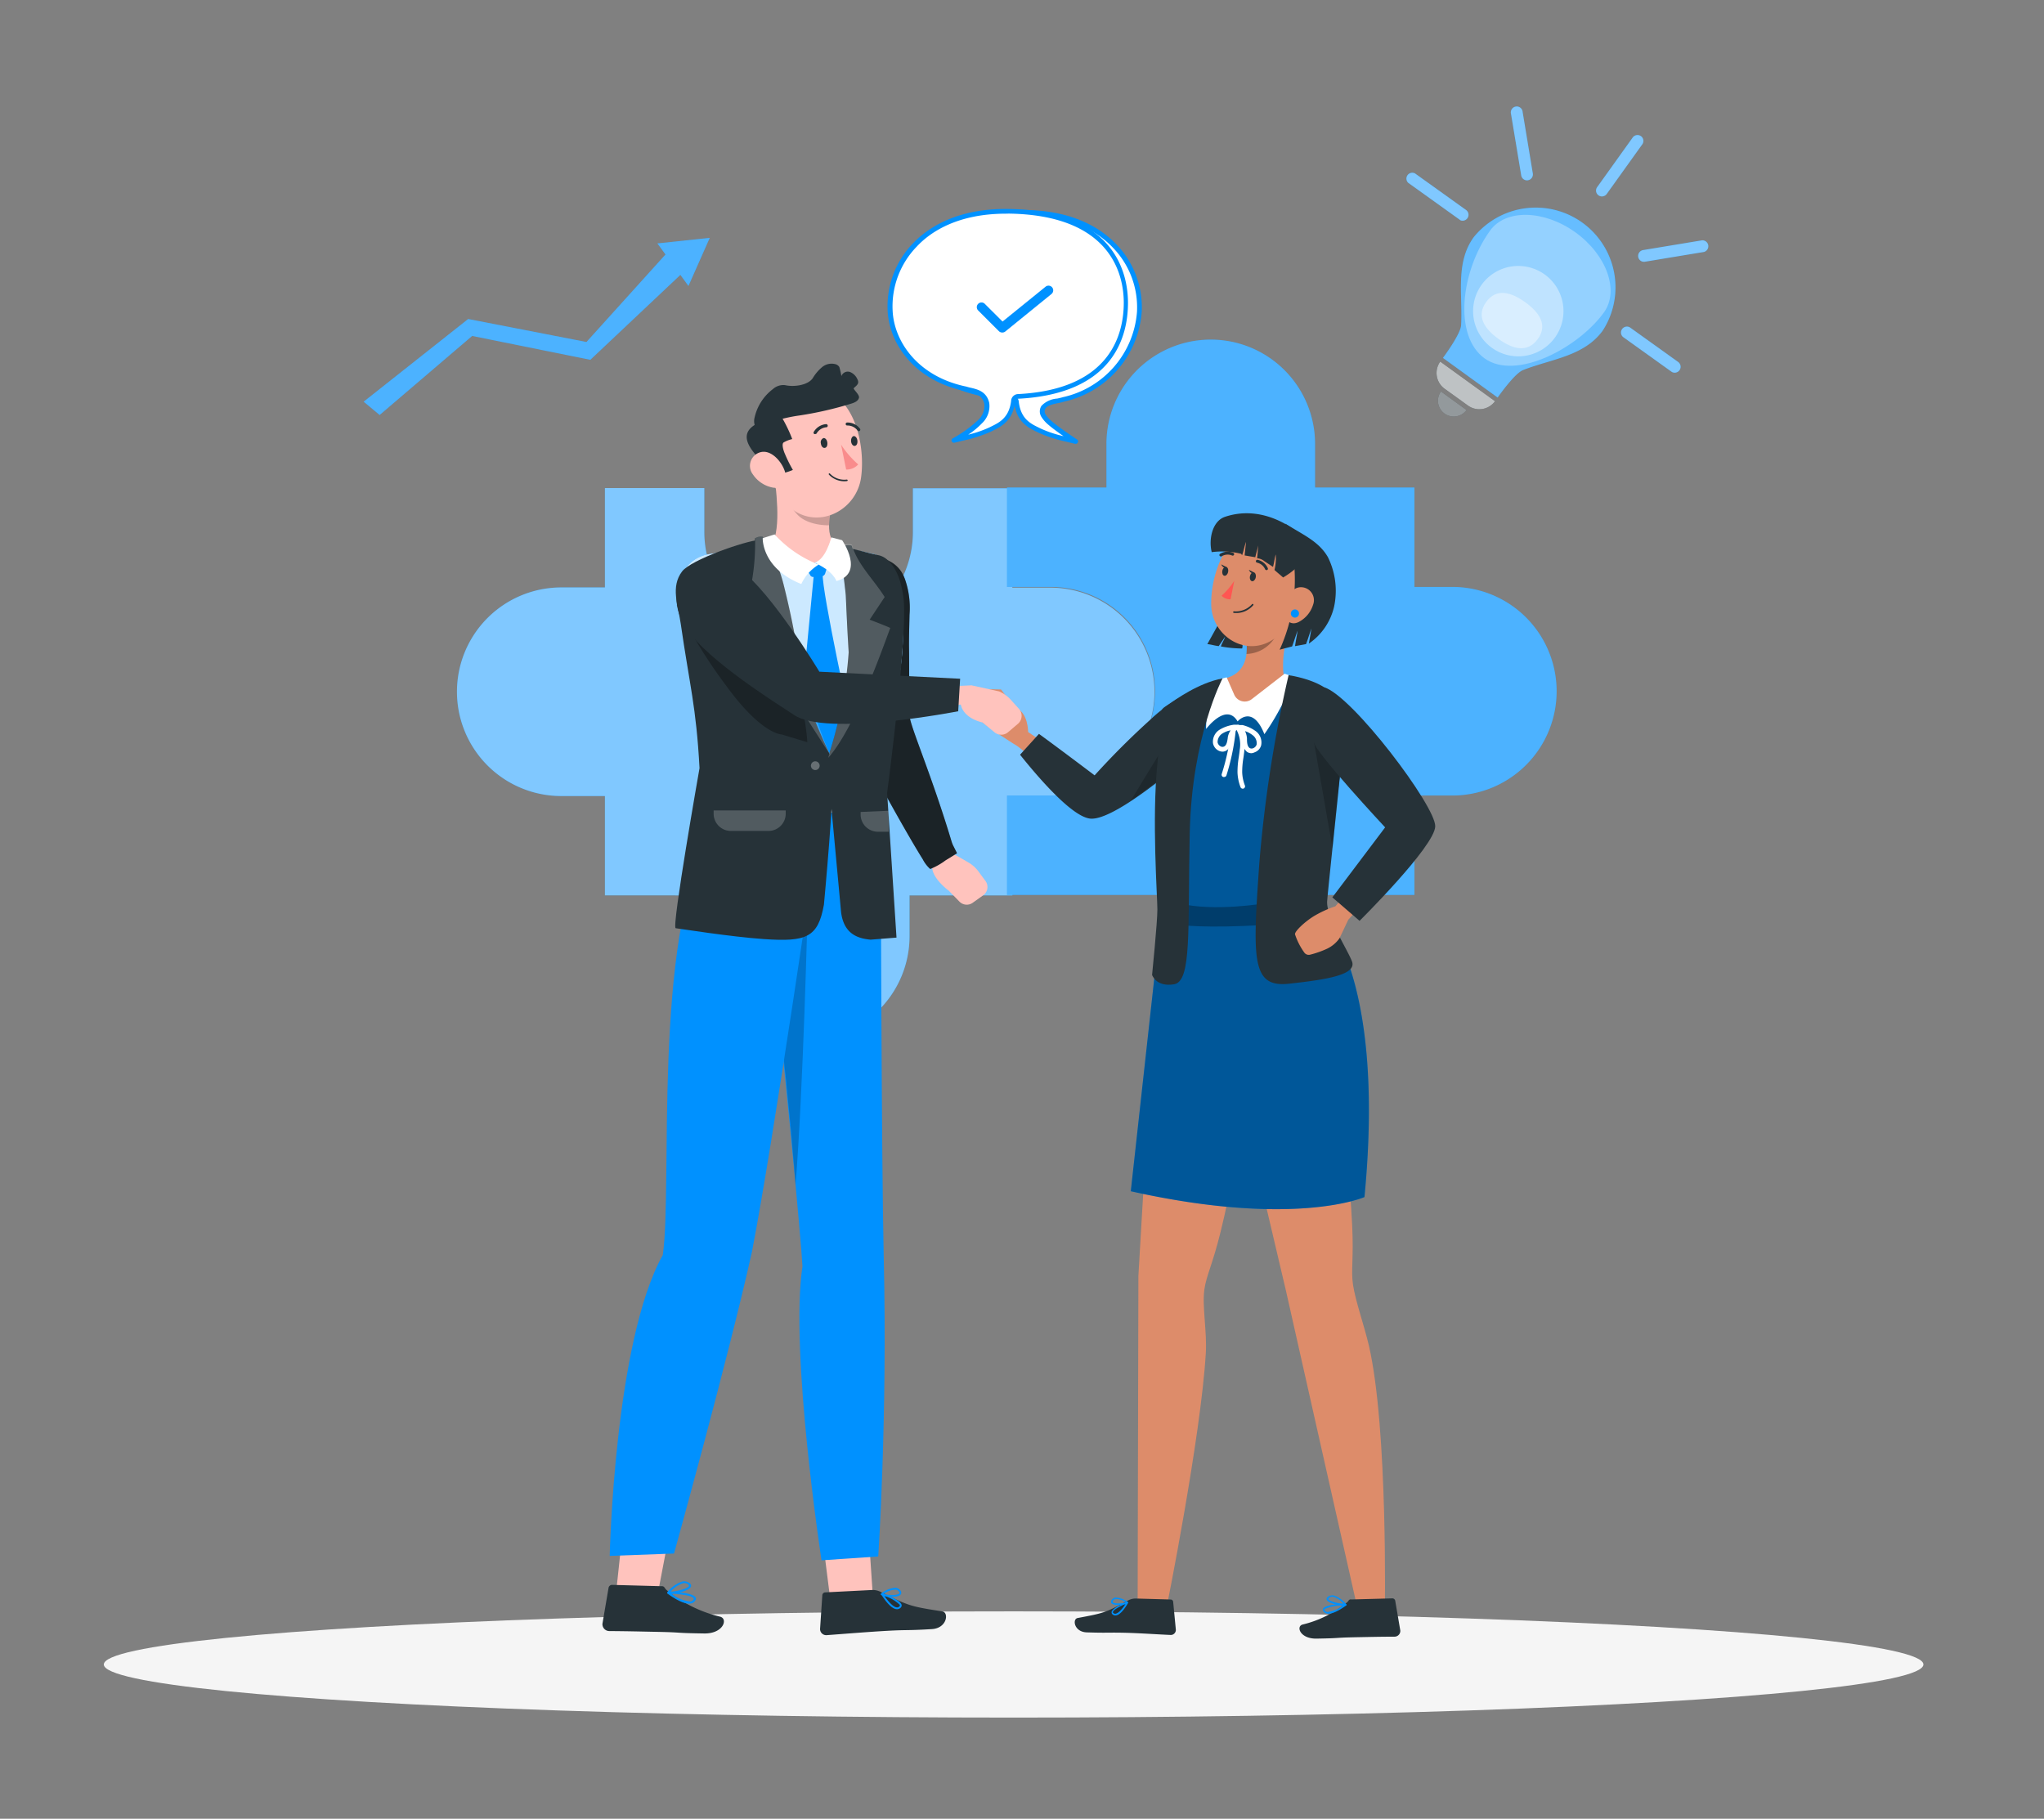 <svg xmlns="http://www.w3.org/2000/svg" width="345" height="307" viewBox="0 0 345 307">
  <rect x="0" y="0" width="345" height="307" fill="#808080" stroke="none"/>
  <g id="Group_938" data-name="Group 938" transform="translate(-15252 -5292)">
    <g id="Group_906" data-name="Group 906" transform="translate(1154 1040)" opacity="0">
      <rect id="Rectangle_1318" data-name="Rectangle 1318" width="345" height="307" transform="translate(14098 4252)" fill="#fff"/>
    </g>
    <g id="Partnership-rafiki" transform="translate(15218.233 5231.824)">
      <g id="freepik--Shadow--inject-8" transform="translate(51.29 332.176)">
        <ellipse id="freepik--path--inject-8" cx="153.563" cy="8.966" rx="153.563" ry="8.966" fill="#f5f5f5"/>
      </g>
      <g id="freepik--Puzzle--inject-8" transform="translate(110.897 117.502)">
        <path id="Path_23123" data-name="Path 23123" d="M244.282,196.041A17.606,17.606,0,0,1,226.7,213.648h-6.4v16.775H202.939V237.3a17.6,17.6,0,1,1-35.209,0l0-6.883H151.522V213.648h-7.366a17.606,17.606,0,1,1,0-35.213h7.366V161.66H168.3v7.4a17.6,17.6,0,1,0,35.209,0l0-7.366h16.775v16.775H226.7A17.606,17.606,0,0,1,244.282,196.041Z" transform="translate(-126.55 -136.601)" fill="#0091ff"/>
        <g id="Group_923" data-name="Group 923" transform="translate(0 25.059)" opacity="0.5">
          <path id="Path_23124" data-name="Path 23124" d="M244.282,196.041A17.606,17.606,0,0,1,226.7,213.648h-6.4v16.775H202.939V237.3a17.6,17.6,0,1,1-35.209,0l0-6.883H151.522V213.648h-7.366a17.606,17.606,0,1,1,0-35.213h7.366V161.66H168.3v7.4a17.6,17.6,0,1,0,35.209,0l0-7.366h16.775v16.775H226.7A17.606,17.606,0,0,1,244.282,196.041Z" transform="translate(-126.55 -161.66)" fill="#fff"/>
        </g>
        <path id="Path_23125" data-name="Path 23125" d="M251.146,206.98H243.78v16.775h68.762V206.98h6.392a17.606,17.606,0,1,0,0-35.213h-6.392V154.992H295.768v-7.366a17.606,17.606,0,0,0-35.213,0v7.366H243.78v16.775h7.366a17.606,17.606,0,1,1,0,35.213Z" transform="translate(-150.933 -130.02)" fill="#0091ff"/>
        <g id="Group_924" data-name="Group 924" transform="translate(92.847)" opacity="0.3">
          <path id="Path_23126" data-name="Path 23126" d="M251.146,206.98H243.78v16.775h68.762V206.98h6.392a17.606,17.606,0,1,0,0-35.213h-6.392V154.992H295.768v-7.366a17.606,17.606,0,0,0-35.213,0v7.366H243.78v16.775h7.366a17.606,17.606,0,1,1,0,35.213Z" transform="translate(-243.78 -130.02)" fill="#fff"/>
        </g>
      </g>
      <g id="freepik--speech-bubbles--inject-8" transform="translate(183.574 95.45)">
        <path id="Path_23127" data-name="Path 23127" d="M250.766,141.575l-1.481-.372a22.253,22.253,0,0,1-4.633-1.5l-.2-.1c-1.457-.7-3.279-1.584-3.667-4.649a.832.832,0,0,0-.7-.792c-13.575-.657-18.3-7.841-18.311-15.84,0-7.841,5.156-15.246,19.8-15.42,13.575-.166,20.37,8.189,19.959,16.8a16.463,16.463,0,0,1-12.775,14.739c-1.006.341-2.8.4-3.422,1.307a1.362,1.362,0,0,0,0,1.465,5.362,5.362,0,0,0,1.069,1.2C247.859,139.667,250.766,141.575,250.766,141.575Z" transform="translate(-219.033 -102.328)" fill="#fff"/>
        <path id="Path_23128" data-name="Path 23128" d="M250.661,141.865h-.1l-1.481-.364a22.867,22.867,0,0,1-4.712-1.529l-.19-.1c-1.465-.7-3.477-1.671-3.889-4.958,0-.071-.071-.459-.341-.475-16.244-.792-18.676-10.494-18.684-16.2,0-4.681,1.956-15.595,20.2-15.84,8.609-.087,13.464,3.073,16.062,5.766a15.286,15.286,0,0,1,4.3,11.452,16.791,16.791,0,0,1-13.052,15.112,7.852,7.852,0,0,1-1.014.253c-.847.174-1.806.372-2.162.895a.95.95,0,0,0,0,1.022,5.046,5.046,0,0,0,.99,1.109c1.418,1.22,4.293,3.1,4.324,3.128a.388.388,0,0,1,.143.483A.4.4,0,0,1,250.661,141.865Zm-8.783-38.674h-.4c-17.535.214-19.42,10.573-19.412,15.048,0,5.433,2.336,14.66,17.931,15.413a1.212,1.212,0,0,1,1.085,1.172c.364,2.851,2,3.643,3.445,4.34l.2.1a19.27,19.27,0,0,0,3.9,1.307c-.879-.61-1.885-1.346-2.574-1.94a5.663,5.663,0,0,1-1.141-1.291,1.711,1.711,0,0,1,0-1.893,4.035,4.035,0,0,1,2.653-1.22c.356-.079.7-.15.966-.238A15.991,15.991,0,0,0,261.029,119.6a14.486,14.486,0,0,0-4.079-10.866C254.511,106.185,249.917,103.192,241.878,103.192Z" transform="translate(-218.928 -102.222)" fill="#0091ff"/>
        <path id="Path_23129" data-name="Path 23129" d="M234.023,138.2a3.586,3.586,0,0,0,1.148-3.121c-.491-2.067-2.321-2.035-3.5-2.431-8.2-1.719-12.506-7.659-12.775-13.155-.412-8.609,6.384-16.973,19.959-16.806,14.652.182,19.8,7.587,19.8,15.42,0,7.976-4.752,15.159-18.311,15.84-.451,0-.657.436-.713.792-.38,3.065-2.2,3.96-3.659,4.649l-.2.1a22.728,22.728,0,0,1-4.633,1.5l-1.481.364A21.721,21.721,0,0,0,234.023,138.2Z" transform="translate(-218.431 -102.283)" fill="#fff"/>
        <path id="Path_23130" data-name="Path 23130" d="M229.518,141.637a.393.393,0,0,1-.2-.737,21.227,21.227,0,0,0,4.261-3.073,3.242,3.242,0,0,0,1.061-2.764c-.341-1.434-1.378-1.679-2.471-1.94-.269-.063-.539-.127-.792-.206-8.633-1.806-12.783-8.094-13.044-13.512a15.309,15.309,0,0,1,4.3-11.46c2.6-2.685,7.453-5.877,16.062-5.766,18.216.23,20.2,11.136,20.2,15.84,0,5.71-2.439,15.42-18.684,16.2-.269,0-.333.4-.341.475-.412,3.279-2.424,4.253-3.889,4.958l-.19.1a23.356,23.356,0,0,1-4.752,1.529l-1.489.364Zm8.783-38.666c-8.047,0-12.672,2.994-15.048,5.544a14.486,14.486,0,0,0-4.079,10.866c.246,5.116,4.2,11.088,12.458,12.783a7.708,7.708,0,0,0,.792.206c1.093.261,2.6.618,3.049,2.519a3.956,3.956,0,0,1-1.236,3.477h0a13.029,13.029,0,0,1-2.313,1.909,18.921,18.921,0,0,0,3.6-1.236l.2-.1c1.441-.7,3.081-1.489,3.445-4.34a1.2,1.2,0,0,1,1.085-1.172c15.587-.752,17.923-9.979,17.931-15.42,0-4.443-1.877-14.8-19.42-15.048Zm-4.4,35.126Z" transform="translate(-218.314 -102.176)" fill="#0091ff"/>
        <path id="Path_23131" data-name="Path 23131" d="M238.39,122.4l3.453,3.453,7.8-6.32" transform="translate(-222.489 -105.786)" fill="#fff"/>
        <path id="Path_23132" data-name="Path 23132" d="M241.623,126.429a.792.792,0,0,1-.562-.23l-3.453-3.453a.792.792,0,1,1,1.117-1.117l2.954,2.946,7.247-5.869a.792.792,0,1,1,1,1.228l-7.8,6.336a.792.792,0,0,1-.5.158Z" transform="translate(-222.269 -105.572)" fill="#0091ff"/>
      </g>
      <g id="freepik--light-bulb--inject-8" transform="translate(271.151 78.176)">
        <path id="Path_23133" data-name="Path 23133" d="M369.949,96.724a1.006,1.006,0,0,0,1.156-.356l6-8.379a.982.982,0,0,0-.23-1.386,1,1,0,0,0-1.386.23l-6,8.379a.982.982,0,0,0,.23,1.386.935.935,0,0,0,.23.127Z" transform="translate(-337.294 -81.625)" fill="#0091ff"/>
        <path id="Path_23134" data-name="Path 23134" d="M378.911,112.423a1,1,0,0,0,.507.048l9.956-1.647a1,1,0,0,0-.325-1.964l-9.956,1.647a1,1,0,0,0-.182,1.917Z" transform="translate(-339.159 -86.292)" fill="#0091ff"/>
        <path id="Path_23135" data-name="Path 23135" d="M338.053,102.5a1,1,0,0,0,.927-1.742l-8.633-6.186a.99.99,0,0,0-1.156,1.584l8.633,6.186a.937.937,0,0,0,.23.158Z" transform="translate(-328.889 -83.296)" fill="#0091ff"/>
        <path id="Path_23136" data-name="Path 23136" d="M383.338,134.965a1,1,0,0,0,.935-1.742l-8.118-5.821a1,1,0,0,0-1.164,1.624l8.118,5.813a1.109,1.109,0,0,0,.23.127Z" transform="translate(-338.391 -90.111)" fill="#0091ff"/>
        <path id="Path_23137" data-name="Path 23137" d="M353.525,92.748a1,1,0,0,0,1.331-1.093l-1.719-10.383a1,1,0,1,0-1.964.325l1.719,10.359a.99.99,0,0,0,.634.792Z" transform="translate(-333.518 -80.367)" fill="#0091ff"/>
        <g id="Group_925" data-name="Group 925" opacity="0.5">
          <path id="Path_23138" data-name="Path 23138" d="M369.949,96.724a1.006,1.006,0,0,0,1.156-.356l6-8.379a.982.982,0,0,0-.23-1.386,1,1,0,0,0-1.386.23l-6,8.379a.982.982,0,0,0,.23,1.386.935.935,0,0,0,.23.127Z" transform="translate(-337.294 -81.625)" fill="#fff"/>
          <path id="Path_23139" data-name="Path 23139" d="M378.911,112.423a1,1,0,0,0,.507.048l9.956-1.647a1,1,0,0,0-.325-1.964l-9.956,1.647a1,1,0,0,0-.182,1.917Z" transform="translate(-339.159 -86.292)" fill="#fff"/>
          <path id="Path_23140" data-name="Path 23140" d="M338.053,102.5a1,1,0,0,0,.927-1.742l-8.633-6.186a.99.99,0,0,0-1.156,1.584l8.633,6.186a.937.937,0,0,0,.23.158Z" transform="translate(-328.889 -83.296)" fill="#fff"/>
          <path id="Path_23141" data-name="Path 23141" d="M383.338,134.965a1,1,0,0,0,.935-1.742l-8.118-5.821a1,1,0,0,0-1.164,1.624l8.118,5.813a1.109,1.109,0,0,0,.23.127Z" transform="translate(-338.391 -90.111)" fill="#fff"/>
          <path id="Path_23142" data-name="Path 23142" d="M353.525,92.748a1,1,0,0,0,1.331-1.093l-1.719-10.383a1,1,0,1,0-1.964.325l1.719,10.359a.99.99,0,0,0,.634.792Z" transform="translate(-333.518 -80.367)" fill="#fff"/>
        </g>
        <path id="Path_23143" data-name="Path 23143" d="M341.866,106.879a13.464,13.464,0,0,1,21.78,15.769c-3.168,4.364-8.768,4.8-13.464,6.669-1.457.578-4.277,4.633-4.277,4.633l-9.235-6.692s2.97-3.96,3.065-5.5C340.044,116.707,338.706,111.243,341.866,106.879Z" transform="translate(-330.507 -84.842)" fill="#0091ff"/>
        <path id="Path_23144" data-name="Path 23144" d="M341.866,106.879a13.464,13.464,0,0,1,21.78,15.769c-3.168,4.364-8.768,4.8-13.464,6.669-1.457.578-4.277,4.633-4.277,4.633l-9.235-6.692s2.97-3.96,3.065-5.5C340.044,116.707,338.706,111.243,341.866,106.879Z" transform="translate(-330.507 -84.842)" fill="#fff" opacity="0.4"/>
        <path id="Path_23145" data-name="Path 23145" d="M336.649,139.272l3.96,2.851a3.271,3.271,0,0,0,4.57-.729h0l-9.243-6.685h0a3.279,3.279,0,0,0,.713,4.562Z" transform="translate(-330.225 -91.67)" fill="#263238"/>
        <path id="Path_23146" data-name="Path 23146" d="M336.711,144.8h0a2.669,2.669,0,0,0,3.722-.594h0l-4.316-3.128h0a2.669,2.669,0,0,0,.594,3.722Z" transform="translate(-330.287 -92.995)" fill="#263238"/>
        <path id="Path_23147" data-name="Path 23147" d="M336.711,144.8h0a2.669,2.669,0,0,0,3.722-.594h0l-4.316-3.128h0a2.669,2.669,0,0,0,.594,3.722Z" transform="translate(-330.287 -92.995)" fill="#fff" opacity="0.5"/>
        <g id="Group_926" data-name="Group 926" transform="translate(5.089 43.04)" opacity="0.7">
          <path id="Path_23148" data-name="Path 23148" d="M336.649,139.272l3.96,2.851a3.271,3.271,0,0,0,4.57-.729h0l-9.243-6.685h0a3.279,3.279,0,0,0,.713,4.562Z" transform="translate(-335.314 -134.71)" fill="#fff"/>
        </g>
        <path id="Path_23149" data-name="Path 23149" d="M345.562,106.107c-4.934,6.883-6.209,17.765-.895,21.566s15.84-1.822,20.133-7.778c2.63-3.667.459-9.734-4.855-13.535S348.176,102.44,345.562,106.107Z" transform="translate(-331.455 -85.164)" fill="#fff" opacity="0.3"/>
        <path id="Path_23150" data-name="Path 23150" d="M344.534,117.5a7.627,7.627,0,1,0,10.637-1.75,7.627,7.627,0,0,0-10.637,1.75Z" transform="translate(-331.845 -87.428)" fill="#fff" opacity="0.4"/>
        <path id="Path_23151" data-name="Path 23151" d="M345.69,121.6c-1.727,2.376-.3,4.53,2.107,6.257s4.871,2.376,6.6,0,.269-4.5-2.131-6.225S347.409,119.221,345.69,121.6Z" transform="translate(-332.225 -88.623)" fill="#fff" opacity="0.4"/>
      </g>
      <g id="freepik--Arrow--inject-8" transform="translate(95.144 100.323)">
        <path id="Path_23152" data-name="Path 23152" d="M106.66,135.987l2.7,2.249,15.618-13.345,19.943,4.031,15.2-14.335,1.362,1.869,3.6-8.126-8.839.942,1.362,1.869-13.337,14.771-19.967-3.881Z" transform="translate(-106.66 -108.33)" fill="#0091ff"/>
        <g id="Group_927" data-name="Group 927" opacity="0.3">
          <path id="Path_23153" data-name="Path 23153" d="M106.66,135.987l2.7,2.249,15.618-13.345,19.943,4.031,15.2-14.335,1.362,1.869,3.6-8.126-8.839.942,1.362,1.869-13.337,14.771-19.967-3.881Z" transform="translate(-106.66 -108.33)" fill="#fff"/>
        </g>
      </g>
      <g id="freepik--character-2--inject-8" transform="translate(198.585 146.811)">
        <path id="Path_23154" data-name="Path 23154" d="M288.63,284.6c.459,7.176-1.315,16.41-3.01,23.293-1.4,5.687-2.376,7.255-2.748,9.773-.4,2.867.467,7.128.246,10.732-.847,14.256-6.645,43.085-6.645,43.085l-4.863-.309.127-55.813L274.9,261.28,294.1,266.4C296.012,276.9,288.63,284.6,288.63,284.6Z" transform="translate(-244.409 -186.629)" fill="#dd8c6a"/>
        <path id="Path_23155" data-name="Path 23155" d="M316.641,373.325l-4.419-.127-12.268-54.49-12.4-52.724,19.887-.594c4.752,9.5-.071,19.008-.071,19.008,2.479,6.756,3.421,16.109,3.762,23.2.285,5.845-.23,7.635.15,10.146.444,2.867,1.837,6.677,2.669,10.217C317.211,342.009,316.641,373.325,316.641,373.325Z" transform="translate(-247.725 -187.484)" fill="#dd8c6a"/>
        <path id="Path_23156" data-name="Path 23156" d="M241.411,204.573l2.313,3.041c2.3.713,2.257,4.142,2.257,4.142.5.388,5.188,3.35,6.281,4.309l-2.764,2.978c-1.2-1.83-5.354-4.926-5.354-4.926s-5.655-3.461-6.582-4.7.618-4.91.618-4.91Z" transform="translate(-237.266 -174.822)" fill="#dd8c6a"/>
        <path id="Path_23157" data-name="Path 23157" d="M249.742,212.168c3.794,2.764,9.393,7,9.393,7a132.633,132.633,0,0,1,9.425-9.417A26.675,26.675,0,0,1,275.49,205l-.974,11.4c-3,2.582-12.411,10.391-16.086,10.074-3.033-.261-8.665-6.764-11.88-10.787Z" transform="translate(-239.197 -174.924)" fill="#263238"/>
        <path id="Path_23158" data-name="Path 23158" d="M270.15,225.09c2-3.382,7.5-12.26,7.5-12.26l1.315,2.986-.887,3.279C276.684,220.267,272.162,223.625,270.15,225.09Z" transform="translate(-244.106 -176.552)" opacity="0.2"/>
        <path id="Path_23159" data-name="Path 23159" d="M306.234,210.14a236.476,236.476,0,0,1-4.483,31.047s11.6,9.5,7.841,48.542c0,0-11.738,5.2-39.442-.982l5.267-47.734s-1.22-31.023,2.075-34.484c2.915-3.073,15.626-7.128,25.344-2.313A6.122,6.122,0,0,1,306.234,210.14Z" transform="translate(-244.106 -174.298)" fill="#0091ff"/>
        <path id="Path_23160" data-name="Path 23160" d="M306.234,210.14a236.476,236.476,0,0,1-4.483,31.047s11.6,9.5,7.841,48.542c0,0-11.738,5.2-39.442-.982l5.267-47.734s-1.22-31.023,2.075-34.484c2.915-3.073,15.626-7.128,25.344-2.313A6.122,6.122,0,0,1,306.234,210.14Z" transform="translate(-244.106 -174.298)" opacity="0.4"/>
        <path id="Path_23161" data-name="Path 23161" d="M294.88,250.16s-8.5,1.473-14.47,0V253.8s4.443.642,14.47,0Z" transform="translate(-246.24 -184.316)" opacity="0.3"/>
        <path id="Path_23162" data-name="Path 23162" d="M301.177,188c-1.125,3.168-2.59,8.831-1.386,12.086a1.774,1.774,0,0,1-.689,2.115c-2.447,1.766-6.431,3.168-9.425,2.875-3.841-.42-2.843-3.168-1.861-4.633.261-.4.673-.958,1.141-1.045,3.778-.642,4.5-3.477,4.206-6.336Z" transform="translate(-247.594 -171.388)" fill="#dd8c6a"/>
        <path id="Path_23163" data-name="Path 23163" d="M299.552,190.61l-4.752,2.97a11.694,11.694,0,0,1,0,2.107,5.845,5.845,0,0,0,4.752-2.7C300.106,191.98,299.94,190.792,299.552,190.61Z" transform="translate(-249.233 -171.931)" opacity="0.3"/>
        <path id="Path_23164" data-name="Path 23164" d="M288.606,190.05l-2.146,3.857c.665.055,1.267.277,1.933.333.333-.523.729-1.038,1.061-1.584-.127.539-.562,1.117-.7,1.647a20.694,20.694,0,0,0,3.58.341,1.37,1.37,0,0,0-.087-1.085,6.645,6.645,0,0,0-3.168-3.279Z" transform="translate(-247.498 -171.814)" fill="#263238"/>
        <path id="Path_23165" data-name="Path 23165" d="M302.749,179.076c-1.386,4.934-1.948,7.92-5.029,9.916-4.633,3.041-10.3-.594-10.431-5.837-.1-4.752,2.186-12.007,7.508-12.934a6.993,6.993,0,0,1,8.1,5.631,7.129,7.129,0,0,1-.15,3.223Z" transform="translate(-247.67 -167.667)" fill="#dd8c6a"/>
        <path id="Path_23166" data-name="Path 23166" d="M291.638,181.43a12.221,12.221,0,0,1-2.138,2.511,1.98,1.98,0,0,0,1.521.61Z" transform="translate(-248.13 -170.021)" fill="#ff5652"/>
        <path id="Path_23167" data-name="Path 23167" d="M298.583,178.684a.3.3,0,0,0,.119,0,.254.254,0,0,0,.119-.325,2.447,2.447,0,0,0-1.734-1.41.244.244,0,1,0-.071.483h0a1.964,1.964,0,0,1,1.362,1.133A.238.238,0,0,0,298.583,178.684Z" transform="translate(-249.65 -169.089)" fill="#263238"/>
        <path id="Path_23168" data-name="Path 23168" d="M289.181,176a.229.229,0,0,0,.238,0,1.925,1.925,0,0,1,1.75-.135.246.246,0,0,0,.325-.111.238.238,0,0,0-.1-.325,2.447,2.447,0,0,0-2.233.143.238.238,0,0,0-.1.325h0A.293.293,0,0,0,289.181,176Z" transform="translate(-248.033 -168.73)" fill="#263238"/>
        <path id="Path_23169" data-name="Path 23169" d="M299.458,201.22l-5.544,4.293a1.94,1.94,0,0,1-2.986-.792l-1.259-2.883-1.473.38a.927.927,0,0,0-.689.7c-.293,1.354-1.37,4.665-1.307,7.635,0,0,3.4-4.546,5.314-1.275,0,0,2.5-2.954,4.522,2.154a42.95,42.95,0,0,0,3.422-5.853c1.038-2.424,1.735-3.738,1.735-3.738Z" transform="translate(-247.443 -174.137)" fill="#fff"/>
        <path id="Path_23170" data-name="Path 23170" d="M302.319,201.53a219.776,219.776,0,0,0-4.95,31.87c-1.117,16.062-1.346,20.917,5.005,20.22s11.555-1.5,10.629-3.81-4.388-7.516-4.174-10.169,2.424-23.333,2.677-26.461S313.645,203.486,302.319,201.53Z" transform="translate(-249.639 -174.202)" fill="#263238"/>
        <path id="Path_23171" data-name="Path 23171" d="M305.149,254.127c-.079-.428,1.441-1.972,3.168-3.049a18.611,18.611,0,0,1,3.643-1.671s3.548-4.174,4.53-5.306l2.74,2.376a71.044,71.044,0,0,0-5.093,5.2l-1.473,3.113a5.449,5.449,0,0,1-2.067,1.758,16.186,16.186,0,0,1-2.891,1.022.927.927,0,0,1-1.022-.4,11.365,11.365,0,0,1-1.537-3.033Z" transform="translate(-251.385 -183.056)" fill="#dd8c6a"/>
        <path id="Path_23172" data-name="Path 23172" d="M286.586,202.21s-5.2,9.789-5.544,26.136.372,25.012-2.653,25.511-3.7-1.584-3.7-1.584.895-8.87.895-11.033-.95-15.254,0-24.608,0-8.783,1.584-9.829S282.341,203.073,286.586,202.21Z" transform="translate(-245.05 -174.343)" fill="#263238"/>
        <path id="Path_23173" data-name="Path 23173" d="M312.331,233.787,309.21,215.88s2.574,2.622,4.483,4.633C313.328,224.172,312.79,229.336,312.331,233.787Z" transform="translate(-252.23 -177.187)" opacity="0.2"/>
        <path id="Path_23174" data-name="Path 23174" d="M310.9,204.12s-2.115,5.394-1.7,9.314c.174,1.663,11.991,14.335,11.991,14.335l-8.91,11.817,4.594,3.96S329.543,231,329.646,227.6,315.659,205.554,310.9,204.12Z" transform="translate(-252.216 -174.741)" fill="#263238"/>
        <path id="Path_23175" data-name="Path 23175" d="M296.518,180.466c-.079.412-.364.7-.634.649s-.428-.428-.341-.847.364-.7.634-.649S296.6,180.046,296.518,180.466Z" transform="translate(-249.382 -169.643)" fill="#263238"/>
        <path id="Path_23176" data-name="Path 23176" d="M290.629,179.308c-.079.412-.364.7-.634.649s-.42-.428-.341-.84.364-.7.634-.649S290.716,178.888,290.629,179.308Z" transform="translate(-248.158 -169.404)" fill="#263238"/>
        <path id="Path_23177" data-name="Path 23177" d="M290.355,178.4l-.935-.475S289.784,178.775,290.355,178.4Z" transform="translate(-248.114 -169.291)" fill="#263238"/>
        <path id="Path_23178" data-name="Path 23178" d="M296.245,179.555l-.935-.475S295.674,179.951,296.245,179.555Z" transform="translate(-249.339 -169.533)" fill="#263238"/>
        <path id="Path_23179" data-name="Path 23179" d="M292.888,187.87a4.984,4.984,0,0,1-.792,0,.127.127,0,0,1-.127-.143h0a.135.135,0,0,1,.135-.127,3.675,3.675,0,0,0,3.057-1.212.127.127,0,0,1,.19,0,.135.135,0,0,1,0,.19,3.794,3.794,0,0,1-2.463,1.291Z" transform="translate(-248.644 -171.044)" fill="#263238"/>
        <path id="Path_23180" data-name="Path 23180" d="M302.836,169.25a28.6,28.6,0,0,1-.966,21.281c.689-.206,1.426-.364,2.107-.562.333-.879.594-1.782.927-2.653-.111.792-.325,1.774-.436,2.606l1.861-.341c.325-.847.594-1.8.919-2.645-.143.752-.3,1.806-.451,2.558a10.383,10.383,0,0,0,4.269-6.249,12.815,12.815,0,0,0-1.045-8.34C308.483,172.22,305.8,171.119,302.836,169.25Z" transform="translate(-250.703 -167.488)" fill="#263238"/>
        <path id="Path_23181" data-name="Path 23181" d="M307.714,185.752a4.919,4.919,0,0,1-2.376,2.883c-1.513.792-2.629-.459-2.511-2.075.1-1.449,1.006-3.619,2.669-3.762a2.186,2.186,0,0,1,2.218,2.954Z" transform="translate(-250.901 -170.304)" fill="#dd8c6a"/>
        <path id="Path_23182" data-name="Path 23182" d="M289.314,216.646a1.584,1.584,0,0,1-.7-.166,1.766,1.766,0,0,1-.95-1.275,2.376,2.376,0,0,1,1.2-2.313,6.336,6.336,0,0,1,2.313-.792h.737a.4.4,0,0,1,.38.4.4.4,0,0,1-.388.388c-.388,0-.855.792-.95,1.434v.1a2.526,2.526,0,0,1-1.006,2.02A1.346,1.346,0,0,1,289.314,216.646Zm1.323-3.6a4.007,4.007,0,0,0-1.338.507,1.7,1.7,0,0,0-.855,1.529.974.974,0,0,0,.531.681.618.618,0,0,0,.586,0c.412-.214.507-.84.6-1.441v-.1a3.294,3.294,0,0,1,.475-1.18Z" transform="translate(-247.747 -176.4)" fill="#fff"/>
        <path id="Path_23183" data-name="Path 23183" d="M295.156,216.922a1.338,1.338,0,0,1-.752-.23,2.479,2.479,0,0,1-.792-2.115v-.1c0-.626-.412-1.473-.792-1.529a.394.394,0,0,1,.071-.784h.737a6.463,6.463,0,0,1,2.226,1.014,2.376,2.376,0,0,1,.942,2.424,1.727,1.727,0,0,1-1.085,1.164A1.529,1.529,0,0,1,295.156,216.922Zm-1.077-3.73a3.374,3.374,0,0,1,.325,1.251v.1c0,.6.063,1.228.444,1.5a.649.649,0,0,0,.586.04.982.982,0,0,0,.6-.626,1.671,1.671,0,0,0-.681-1.584,4.324,4.324,0,0,0-1.275-.681Z" transform="translate(-248.75 -176.415)" fill="#fff"/>
        <path id="Path_23184" data-name="Path 23184" d="M289.9,221.037a.325.325,0,0,1-.127,0,.4.4,0,0,1-.253-.5,37.009,37.009,0,0,0,1.584-7.532.4.4,0,0,1,.792.079,38.226,38.226,0,0,1-1.584,7.7A.4.4,0,0,1,289.9,221.037Z" transform="translate(-248.129 -176.514)" fill="#fff"/>
        <path id="Path_23185" data-name="Path 23185" d="M293.691,222.93a.4.4,0,0,1-.364-.246,7.7,7.7,0,0,1-.515-2.487,15.419,15.419,0,0,1,.214-2.582c.063-.428.127-.855.166-1.283a5.2,5.2,0,0,0-.61-3.445.4.4,0,1,1,.657-.443,5.924,5.924,0,0,1,.737,3.96c-.04.444-.1.887-.166,1.323a14.422,14.422,0,0,0-.206,2.439,6.89,6.89,0,0,0,.459,2.226.4.4,0,0,1-.222.515.46.46,0,0,1-.15.024Z" transform="translate(-248.757 -176.436)" fill="#fff"/>
        <path id="Path_23186" data-name="Path 23186" d="M299.4,177.872c-.428-.388-1.03-.871-1.457-1.267a8.665,8.665,0,0,0,.206-2.629c-.2.7-.261,1.41-.459,2.107l-1.457-.966a2.194,2.194,0,0,0-1.22-.491c.079-.721.111-1.457.2-2.178-.166.642-.356,1.354-.515,2-.57-.079-1.228-.214-1.79-.293.063-.792.158-1.521.23-2.289-.246.6-.42,1.632-.665,2.233l-.166-.23a13.551,13.551,0,0,0-4.958-.277c-.554-2.178.111-5.259,2.249-5.964,7.247-2.416,13.179,3.239,13.345,3.707C304.021,174.316,302.017,176.3,299.4,177.872Z" transform="translate(-247.643 -167.025)" fill="#263238"/>
        <path id="Path_23187" data-name="Path 23187" d="M305.638,188.219a.689.689,0,1,1-.689-.689.689.689,0,0,1,.689.689Z" transform="translate(-251.2 -171.29)" fill="#0091ff"/>
        <path id="Path_23188" data-name="Path 23188" d="M267.167,398.686c-3.825,2.1-4.253,2.138-8.475,2.938-.927.174-.6,2.376,1.584,2.424,3.572.111,3.271,0,6.336.063,2.6.063,5.726.285,7.793.372h.071a.855.855,0,0,0,.792-.911l-.451-4.7a.428.428,0,0,0-.4-.372l-5.893-.166A2.621,2.621,0,0,0,267.167,398.686Z" transform="translate(-241.621 -215.134)" fill="#263238"/>
        <path id="Path_23189" data-name="Path 23189" d="M268.823,399.191a.127.127,0,0,0,0-.127.119.119,0,0,0-.135,0c-.253.087-2.455.958-2.621,1.663a.42.42,0,0,0,.1.38h0a.729.729,0,0,0,.61.23c.792-.087,1.624-1.346,2.059-2.091ZM266.3,400.7c.158-.388,1.259-.943,2.107-1.307-.626,1-1.251,1.584-1.679,1.655a.428.428,0,0,1-.4-.158.135.135,0,0,1-.048-.143Z" transform="translate(-243.254 -215.283)" fill="#0091ff"/>
        <path id="Path_23190" data-name="Path 23190" d="M268.8,399h0a.111.111,0,0,0-.048-.119,3.54,3.54,0,0,0-2.051-.752.911.911,0,0,0-.626.372h0c-.2.277-.143.467-.047.578.388.483,2.067.293,2.7,0A.111.111,0,0,0,268.8,399Zm-2.582-.261.087-.1h0a.657.657,0,0,1,.451-.277,2.97,2.97,0,0,1,1.679.57c-.729.222-1.964.261-2.194,0a.136.136,0,0,1,0-.158Zm0-.19" transform="translate(-243.23 -215.093)" fill="#0091ff"/>
        <path id="Path_23191" data-name="Path 23191" d="M314.028,399.052a18.4,18.4,0,0,1-7.413,3.667c-1.125.317-.42,2.376,2.273,2.376,4.459-.071,2.685-.143,6.494-.23,3.255-.063,4.118-.087,6.7-.1h.087a.974.974,0,0,0,.95-1.03l-.863-5.053a.5.5,0,0,0-.523-.38l-6.8.182C314.337,398.41,314.488,398.727,314.028,399.052Z" transform="translate(-251.583 -215.128)" fill="#263238"/>
        <path id="Path_23192" data-name="Path 23192" d="M315.033,399.688a.119.119,0,0,0,0-.143.15.15,0,0,0-.127-.1c-.341,0-3.295.1-3.762.792a.388.388,0,0,0,0,.42h0a.9.9,0,0,0,.626.451c.935.19,2.455-.792,3.295-1.4Zm-3.612.634a7.01,7.01,0,0,1,3.018-.578,4.681,4.681,0,0,1-2.661,1.093.555.555,0,0,1-.4-.3.143.143,0,0,1,0-.166Z" transform="translate(-252.619 -215.367)" fill="#0091ff"/>
        <path id="Path_23193" data-name="Path 23193" d="M315.2,399.316h0a.119.119,0,0,0,0-.135,4.436,4.436,0,0,0-2.107-1.5,1.267,1.267,0,0,0-.887.158h0c-.356.214-.364.428-.3.57.253.618,2.313,1.038,3.168.982a.166.166,0,0,0,.127-.079Zm-2.938-1.2.1-.1h0a.926.926,0,0,1,.649-.111,3.6,3.6,0,0,1,1.742,1.172c-.958-.04-2.424-.428-2.574-.792a.252.252,0,0,1,.1-.174Zm.04-.2" transform="translate(-252.783 -214.996)" fill="#0091ff"/>
      </g>
      <g id="freepik--character-1--inject-8" transform="translate(135.447 121.563)">
        <g id="freepik--character-2--inject-110--inject-8" transform="translate(0 4.055)">
          <path id="Path_23194" data-name="Path 23194" d="M228.025,240.814c-1.117,2.2,2.6,4.9,2.6,4.9l1.758,1.8a1.727,1.727,0,0,0,2.3.222l1.735-1.236.055-.04a1.727,1.727,0,0,0,.356-2.376L235.66,242.5a5.615,5.615,0,0,0-1.774-1.584L230.552,239Z" transform="translate(-172.162 -160.803)" fill="#ffc3bd"/>
          <path id="Path_23195" data-name="Path 23195" d="M209.512,179.579a5.2,5.2,0,0,1,9.56.222l.111.277a14.644,14.644,0,0,1,.792,6.043c-.048,2.02-.111,4.071-.079,6.027s0,9.021.063,10.938c.063,1.774,3.651,9.8,7.128,21.384a4.632,4.632,0,0,0,.261.649l.642,1.275s-.958.61-1.94,1.2a11.262,11.262,0,0,1-2.59,1.457A5.734,5.734,0,0,1,222.2,227.4c-2.772-4.372-11.825-20.592-12.3-22.968-.467-2.2-.792-9.5-1-11.722s-.364-4.38-.428-6.566a19.846,19.846,0,0,1,.127-3.287,11.6,11.6,0,0,1,.911-3.287Z" transform="translate(-168.136 -147.809)" fill="#263238"/>
          <path id="Path_23196" data-name="Path 23196" d="M209.512,179.579a5.2,5.2,0,0,1,9.56.222l.111.277a14.644,14.644,0,0,1,.792,6.043c-.048,2.02-.111,4.071-.079,6.027s0,9.021.063,10.938c.063,1.774,3.651,9.8,7.128,21.384a4.632,4.632,0,0,0,.261.649l.642,1.275s-.958.61-1.94,1.2a11.262,11.262,0,0,1-2.59,1.457A5.734,5.734,0,0,1,222.2,227.4c-2.772-4.372-11.825-20.592-12.3-22.968-.467-2.2-.792-9.5-1-11.722s-.364-4.38-.428-6.566a19.846,19.846,0,0,1,.127-3.287,11.6,11.6,0,0,1,.911-3.287Z" transform="translate(-168.136 -147.809)" opacity="0.3"/>
          <path id="Path_23197" data-name="Path 23197" d="M173.874,181.461c1.354,15.6,6.534,24.394,5.837,36.86,0,0,28.116.554,29.083.554.412-22.968,3.691-21.218,2.685-35.759.174-4.752-2.542-7.722-5.291-8.2l-11.975-2.479-15.436,2.653a5.924,5.924,0,0,0-4.9,6.368Z" transform="translate(-160.938 -146.959)" fill="#0091ff"/>
          <path id="Path_23198" data-name="Path 23198" d="M201.76,364.2l3.643,28.79,7.1-.507L210.583,364.2Z" transform="translate(-166.743 -186.843)" fill="#ffc3bd"/>
          <path id="Path_23199" data-name="Path 23199" d="M211.452,307.467c.642,27.15-.927,50.419-.927,50.419l-9.575.649s-5.394-35.229-3.216-49.619c-.1-3.025-3.6-40.86-4.808-48.012-2.178-12.838-4.507-21.646-4.507-21.646L210.953,238S211.056,290.376,211.452,307.467Z" transform="translate(-163.968 -160.595)" fill="#0091ff"/>
          <g id="Group_928" data-name="Group 928" transform="translate(28.958 88.533)" opacity="0.2">
            <path id="Path_23200" data-name="Path 23200" d="M199.781,252.05s-.729,29.74-2.028,46.047c-.673-8.815-2.439-27.118-3.643-34.27Z" transform="translate(-194.11 -252.05)"/>
          </g>
          <path id="Path_23201" data-name="Path 23201" d="M163.143,364.781l-2.923,27.285,7.073-.768,5.132-26.857Z" transform="translate(-158.103 -186.893)" fill="#ffc3bd"/>
          <path id="Path_23202" data-name="Path 23202" d="M159.1,357.375l10.858-.4s9.251-33.336,13.155-50.95c3.786-19.634,10.851-68.636,10.851-68.636L175.914,236c-9.615,17.369-6.154,58.949-7.857,70.592C159.9,321.141,159.1,357.375,159.1,357.375Z" transform="translate(-157.87 -160.179)" fill="#0091ff"/>
          <path id="Path_23203" data-name="Path 23203" d="M208.57,227H182.141s-4.34,15.294-4.3,15.143,31.015,1.489,31.015,1.489Z" transform="translate(-161.768 -158.307)" fill="#0091ff"/>
          <path id="Path_23204" data-name="Path 23204" d="M214.281,396.9c4.689,2.376,5.2,2.424,10.3,3.231,1.125.182.792,2.843-1.8,2.986-4.3.261-3.96.087-7.611.293-3.128.174-7.659.547-10.154.729h-.079a1.038,1.038,0,0,1-1.006-1.069l.38-5.695a.507.507,0,0,1,.475-.459l7.865-.4a2.962,2.962,0,0,1,1.632.388Z" transform="translate(-167.194 -193.562)" fill="#263238"/>
          <path id="Path_23205" data-name="Path 23205" d="M217,397.459c.554.887,1.632,2.376,2.558,2.447a.855.855,0,0,0,.729-.3h0a.483.483,0,0,0,.111-.459c-.23-.847-2.915-1.814-3.216-1.909a.158.158,0,0,0-.174.04.166.166,0,0,0,0,.158Zm3.113,1.766a.182.182,0,0,1-.048.174.507.507,0,0,1-.475.2c-.523-.04-1.291-.792-2.091-1.932a6.423,6.423,0,0,1,2.6,1.5Z" transform="translate(-169.91 -193.713)" fill="#0091ff"/>
          <path id="Path_23206" data-name="Path 23206" d="M216.971,397.273c.792.317,2.812.483,3.263-.111.1-.135.174-.372-.079-.7h0a1.149,1.149,0,0,0-.792-.428,4.369,4.369,0,0,0-2.447.974.174.174,0,0,0-.055.143h0A.119.119,0,0,0,216.971,397.273ZM220,396.79a.174.174,0,0,1,0,.2c-.269.348-1.758.348-2.645.1a3.611,3.611,0,0,1,2-.744.792.792,0,0,1,.554.317h0l.111.111Zm.048-.238" transform="translate(-169.884 -193.463)" fill="#0091ff"/>
          <path id="Path_23207" data-name="Path 23207" d="M168.479,396.38a22.33,22.33,0,0,0,8.958,4.419c1.354.38.5,2.9-2.748,2.827-5.378-.079-3.239-.174-7.833-.269-3.96-.079-4.966-.111-8.086-.135H158.7a1.164,1.164,0,0,1-1.148-1.236l1.038-6.1a.61.61,0,0,1,.642-.459l8.205.222C168.115,395.6,167.941,395.984,168.479,396.38Z" transform="translate(-157.547 -193.338)" fill="#263238"/>
          <path id="Path_23208" data-name="Path 23208" d="M171.38,397.179c1.006.737,2.835,1.909,3.96,1.687a1.053,1.053,0,0,0,.792-.546h0a.451.451,0,0,0,0-.507c-.562-.832-4.134-.942-4.538-.942a.158.158,0,0,0-.158.119.135.135,0,0,0,0,.166Zm4.435.792a.166.166,0,0,1,0,.2.7.7,0,0,1-.491.364,5.733,5.733,0,0,1-3.216-1.323c1.386.071,3.231.285,3.643.7Z" transform="translate(-160.424 -193.638)" fill="#0091ff"/>
          <path id="Path_23209" data-name="Path 23209" d="M171.518,396.761c1.045.071,3.532-.436,3.833-1.18.087-.174.071-.436-.356-.689h0a1.584,1.584,0,0,0-1.069-.2,5.3,5.3,0,0,0-2.542,1.814.135.135,0,0,0,0,.158h0a.222.222,0,0,0,.135.1Zm3.4-1.529c.111.111.079.182.127.214-.182.443-1.948.911-3.1.966a4.324,4.324,0,0,1,2.1-1.418,1.093,1.093,0,0,1,.792.135h0l.127.127Zm0-.214" transform="translate(-160.42 -193.181)" fill="#0091ff"/>
          <path id="Path_23210" data-name="Path 23210" d="M173.874,181.461c1.354,15.6,6.534,24.394,5.837,36.86,0,0,28.116.554,29.083.554.412-22.968,3.691-21.218,2.685-35.759.174-4.752-2.669-7.754-5.417-8.229l-11.88-2.447-15.436,2.653a5.924,5.924,0,0,0-4.871,6.368Z" transform="translate(-160.938 -146.959)" fill="#fff" opacity="0.8"/>
          <path id="Path_23211" data-name="Path 23211" d="M208.412,206.218l-3.168,5.639-5.734-6.106c0-.15,2.455-25.78,2.455-25.78l1.481-.111C203.3,182.973,208.412,206.218,208.412,206.218Z" transform="translate(-166.275 -148.502)" fill="#0091ff"/>
          <path id="Path_23212" data-name="Path 23212" d="M208.689,177.658a73.7,73.7,0,0,1-3.279,32.536l2.376,25.614c.467,3.715,2.851,4.443,4.982,4.641l4.372-.348-1.584-24.441s3.572-26.928,2.748-33.027c-.546-4.023-1.877-5.592-2.827-6.407a3.168,3.168,0,0,0-1.418-.681c-1.663-.348-6.558-1.671-6.336-1.584A25.316,25.316,0,0,1,208.689,177.658Z" transform="translate(-167.502 -147.274)" fill="#263238"/>
          <path id="Path_23213" data-name="Path 23213" d="M203.829,163.062c-.6,2.859-1.529,6.756,1.584,8.086,1.354.586,2,2.487.7,3.1s-9.71,0-10.447-.348c-1.822-.935-3.1-1.584-2.123-3.406,1.711-3.113.626-9.623.4-12.751Z" transform="translate(-164.963 -143.902)" fill="#ffc3bd"/>
          <path id="Path_23214" data-name="Path 23214" d="M204.569,178.027l-.388,1.228a.721.721,0,0,1-.57.57l-1.481.111a.562.562,0,0,1-.539-.388l-.721-1.093,1.845-1.085Z" transform="translate(-166.558 -147.985)" fill="#0091ff"/>
          <path id="Path_23215" data-name="Path 23215" d="M196.61,163.45a9.892,9.892,0,0,0,1.9,2.978c1.148,1.315,3.311,1.893,5.4,1.893a21.133,21.133,0,0,1,.618-4.1l-.436-.23Z" transform="translate(-165.672 -145.089)" opacity="0.2"/>
          <path id="Path_23216" data-name="Path 23216" d="M188.062,240.094c7.128.483,9.108-.253,10.1-5.813,0,0,1.885-19.935,1.513-24.346,0,0-4.752-9.267-5.687-15.706-1.014-7.2-5.433-21.614-6.708-21.519-2.447.166-11.579,3.366-13.06,5.322-1.964,2.606-.689,5.615-.222,8.847,1.489,10.352,2.606,13.916,3.168,24.354,0,0-4.752,26.928-4.023,27.023C173.694,238.312,182.375,239.706,188.062,240.094Z" transform="translate(-160.775 -147.015)" fill="#263238"/>
          <path id="Path_23217" data-name="Path 23217" d="M181.25,230.37h12.165v.546a2.915,2.915,0,0,1-2.915,2.915h-6.336a2.915,2.915,0,0,1-2.915-2.915Z" transform="translate(-162.477 -159.008)" fill="#fff" opacity="0.2"/>
          <path id="Path_23218" data-name="Path 23218" d="M217.322,233.982h-1.711a2.93,2.93,0,0,1-3.041-2.8v-.539l4.7-.2Z" transform="translate(-168.991 -159.025)" fill="#fff" opacity="0.2"/>
          <path id="Path_23219" data-name="Path 23219" d="M208.4,155.421c-.792,5.663-7.358,8.926-11.967,5.108-2.669-2.2-3.168-4.942-3.865-9.227-.1-.649-.206-1.331-.325-2.059a7.659,7.659,0,0,1,.19-3.39,6.915,6.915,0,0,1,.515-1.331,7.643,7.643,0,0,1,8.95-3.96C207.543,142.21,209.1,150.352,208.4,155.421Z" transform="translate(-164.741 -140.268)" fill="#ffc3bd"/>
          <path id="Path_23220" data-name="Path 23220" d="M194.042,146.219a23.663,23.663,0,0,1,1.94,3.96,5.242,5.242,0,0,0-1.441.562c-.412.261,0,1.5.214,1.956a22.423,22.423,0,0,0,1.338,2.693,10.052,10.052,0,0,1-2.289.665,4.1,4.1,0,0,0-1.03-1.584,2.107,2.107,0,0,0-2.273-.673c-.143-.7-4.285-3.889-.832-6.019a7.335,7.335,0,0,1,1.655-.99l.792-.293a5.782,5.782,0,0,1,1.925-.277Z" transform="translate(-163.943 -141.505)" fill="#263238"/>
          <path id="Path_23221" data-name="Path 23221" d="M190.836,153.986c1.766-.4,3.406,1.536,3.96,3.01.649,1.632-.127,3.3-1.948,2.978a5.227,5.227,0,0,1-3.358-2.218,2.376,2.376,0,0,1,1.346-3.77Z" transform="translate(-164.088 -143.11)" fill="#ffc3bd"/>
          <path id="Path_23222" data-name="Path 23222" d="M204.572,151c.293,0,.57.309.618.792s-.119.84-.451.871-.6-.309-.649-.792A.742.742,0,0,1,204.572,151Z" transform="translate(-167.226 -142.5)" fill="#263238"/>
          <path id="Path_23223" data-name="Path 23223" d="M210.99,150.58c.293,0,.57.309.618.792s-.15.84-.451.871-.57-.309-.618-.752S210.7,150.62,210.99,150.58Z" transform="translate(-168.567 -142.413)" fill="#263238"/>
          <path id="Path_23224" data-name="Path 23224" d="M209.265,156.608a2.59,2.59,0,0,0,2.035-.863,15.888,15.888,0,0,1-2.891-3.334Z" transform="translate(-168.126 -142.793)" fill="#f98c8c"/>
          <path id="Path_23225" data-name="Path 23225" d="M203.04,149.639a2.131,2.131,0,0,1,1.584-1.069h.087a.269.269,0,0,0,.222-.309.277.277,0,0,0-.309-.222,2.653,2.653,0,0,0-2.043,1.307.277.277,0,0,0,.087.364.27.27,0,0,0,.135,0A.333.333,0,0,0,203.04,149.639Z" transform="translate(-166.907 -141.884)" fill="#263238"/>
          <path id="Path_23226" data-name="Path 23226" d="M211.758,149.107h0a.269.269,0,0,0,.048-.372,2.645,2.645,0,0,0-2.186-1.045h0a.253.253,0,0,0-.23.285h0a.261.261,0,0,0,.285.222,2.1,2.1,0,0,1,1.719.847.261.261,0,0,0,.23.1A.381.381,0,0,0,211.758,149.107Z" transform="translate(-168.33 -141.811)" fill="#263238"/>
          <path id="Path_23227" data-name="Path 23227" d="M198.574,205.39a32.941,32.941,0,0,0-4.2-9.971c-.744-1.077-1.584-2.067-2.376-3.168a43.564,43.564,0,0,1-2.923-4.388c.871-.792,2.02-1.584,2.954-2.313l-3.532-2.923a36.781,36.781,0,0,0,1.212-10.3,1.822,1.822,0,0,1,1.339-.317,27.436,27.436,0,0,1,3.635,8.546A141.841,141.841,0,0,1,198.574,205.39Z" transform="translate(-163.985 -146.866)" fill="#263238"/>
          <path id="Path_23228" data-name="Path 23228" d="M202.474,208.912h0c-.055-.071-.1-.158-.158-.246-2.249-3.5-12.482-19.483-13.195-20.814.879-.792,2.028-1.584,2.962-2.313l-3.532-2.923a37.074,37.074,0,0,0,1.212-10.3,1.814,1.814,0,0,1,1.331-.317,27.72,27.72,0,0,1,2.645,5.259,26.579,26.579,0,0,1,.99,3.287c2,7.873,4.095,20.7,7.619,28.013Z" transform="translate(-163.996 -146.864)" fill="#fff" opacity="0.2"/>
          <path id="Path_23229" data-name="Path 23229" d="M211.768,207.454a32.747,32.747,0,0,1,1.133-10.763c.4-1.243.943-2.439,1.362-3.683.539-1.584,2.178-3.548,2.511-5.211-1.061-.483-2.376-.974-3.5-1.362l2.542-3.817c-1.822-2.954-4.6-5.362-5.544-8.712a1.829,1.829,0,0,0-1.37.079c-.562,1.861.325,7.279.372,8.419C209.669,190.822,209.915,199.241,211.768,207.454Z" transform="translate(-168.19 -147.244)" fill="#263238"/>
          <path id="Path_23230" data-name="Path 23230" d="M216.138,187.75c-1.972,5.4-6.083,16.632-10.106,21.5h0c-.127.15-.246.293-.372.428l.214-.673a.791.791,0,0,1,0-.111c3.667-11.88,3.168-18.335,2.78-26.564-.048-1.14-.935-6.708-.372-8.562a1.79,1.79,0,0,1,1.37-.079c.927,3.342,3.707,5.893,5.544,8.847-.84,1.275-1.687,2.542-2.534,3.818C213.731,186.776,215.077,187.267,216.138,187.75Z" transform="translate(-167.554 -147.197)" fill="#fff" opacity="0.2"/>
          <path id="Path_23231" data-name="Path 23231" d="M173.438,186.457a83.745,83.745,0,0,0,8.3,13.535c5.964,8.2,9.314,8.2,9.314,8.2l4.372,1.315s-1.125-20.671-13.828-23.76C177.826,184.8,172.63,186.481,173.438,186.457Z" transform="translate(-160.835 -149.667)" opacity="0.3"/>
          <path id="Path_23232" data-name="Path 23232" d="M234.484,203.71l-6.534.3v3.6l6.534-.919Z" transform="translate(-172.19 -153.463)" fill="#ffc3bd"/>
          <path id="Path_23233" data-name="Path 23233" d="M233.829,206.078c-.135,3.168,3.73,3.889,3.73,3.889l2.012,1.647a1.774,1.774,0,0,0,2.313,0l1.663-1.418.048-.04a1.774,1.774,0,0,0,.111-2.5l-1.354-1.5a5.718,5.718,0,0,0-1.972-1.426l-4.673-1.022Z" transform="translate(-173.412 -153.463)" fill="#ffc3bd"/>
          <path id="Path_23234" data-name="Path 23234" d="M174.075,180.4c-1.346,2.629-.744,5.671.871,8.142,3.675,5.592,15.793,13.021,18.216,14.66,5.481,3.738,27.72-.618,27.72-.618l.325-5.489-23.76-1.188s-7.976-13.282-13.464-17.337C181.219,176.543,175.96,176.717,174.075,180.4Z" transform="translate(-160.83 -147.965)" fill="#263238"/>
        </g>
        <path id="Path_23235" data-name="Path 23235" d="M195.106,138.777a2.614,2.614,0,0,0-2.051.657,8.292,8.292,0,0,0-3.1,4.815,2.376,2.376,0,0,0,0,1.2,1.022,1.022,0,0,0,.832.792,4.752,4.752,0,0,1,2.02-1.251,27.294,27.294,0,0,1,4.752-1.1,60.079,60.079,0,0,0,8.657-1.98c.562-.166,1.2-.42,1.354-.982s-1.061-1.481-.863-1.663c.309-.3.737-.57.737-1a1.029,1.029,0,0,0-.135-.483,2.289,2.289,0,0,0-1.251-1.228,1.148,1.148,0,0,0-1.449.689,13.682,13.682,0,0,0-.348-1.521,1.077,1.077,0,0,0-.618-.475,2.511,2.511,0,0,0-2.3.491,7.468,7.468,0,0,0-1.584,1.877C198.923,138.817,196.547,139.11,195.106,138.777Z" transform="translate(-164.271 -135.148)" fill="#263238"/>
        <path id="Path_23236" data-name="Path 23236" d="M205.81,158.743h0a.127.127,0,0,1,0-.182.119.119,0,0,1,.166,0,3.342,3.342,0,0,0,2.851,1.014.135.135,0,0,1,.143.119.127.127,0,0,1-.111.135A3.548,3.548,0,0,1,205.81,158.743Z" transform="translate(-167.577 -140.01)" fill="#263238"/>
        <path id="Path_23237" data-name="Path 23237" d="M191.71,172.174l2.012-.634a19.524,19.524,0,0,0,7.445,5.093,7.571,7.571,0,0,0-2.946,3.279C191.488,177.25,191.71,172.174,191.71,172.174Z" transform="translate(-164.653 -142.717)" fill="#fff"/>
        <path id="Path_23238" data-name="Path 23238" d="M207.409,172.653l-1.83-.483s-.935,3.81-2.859,4.261c3.255,1.449,3.722,3.113,3.722,3.113C211.29,178.237,207.409,172.653,207.409,172.653Z" transform="translate(-166.943 -142.848)" fill="#fff"/>
        <path id="Path_23239" data-name="Path 23239" d="M203.454,220.692a.737.737,0,1,1-.7-.792.745.745,0,0,1,.7.792Z" transform="translate(-166.789 -152.775)" fill="#fff" opacity="0.3"/>
      </g>
    </g>
  </g>
</svg>
